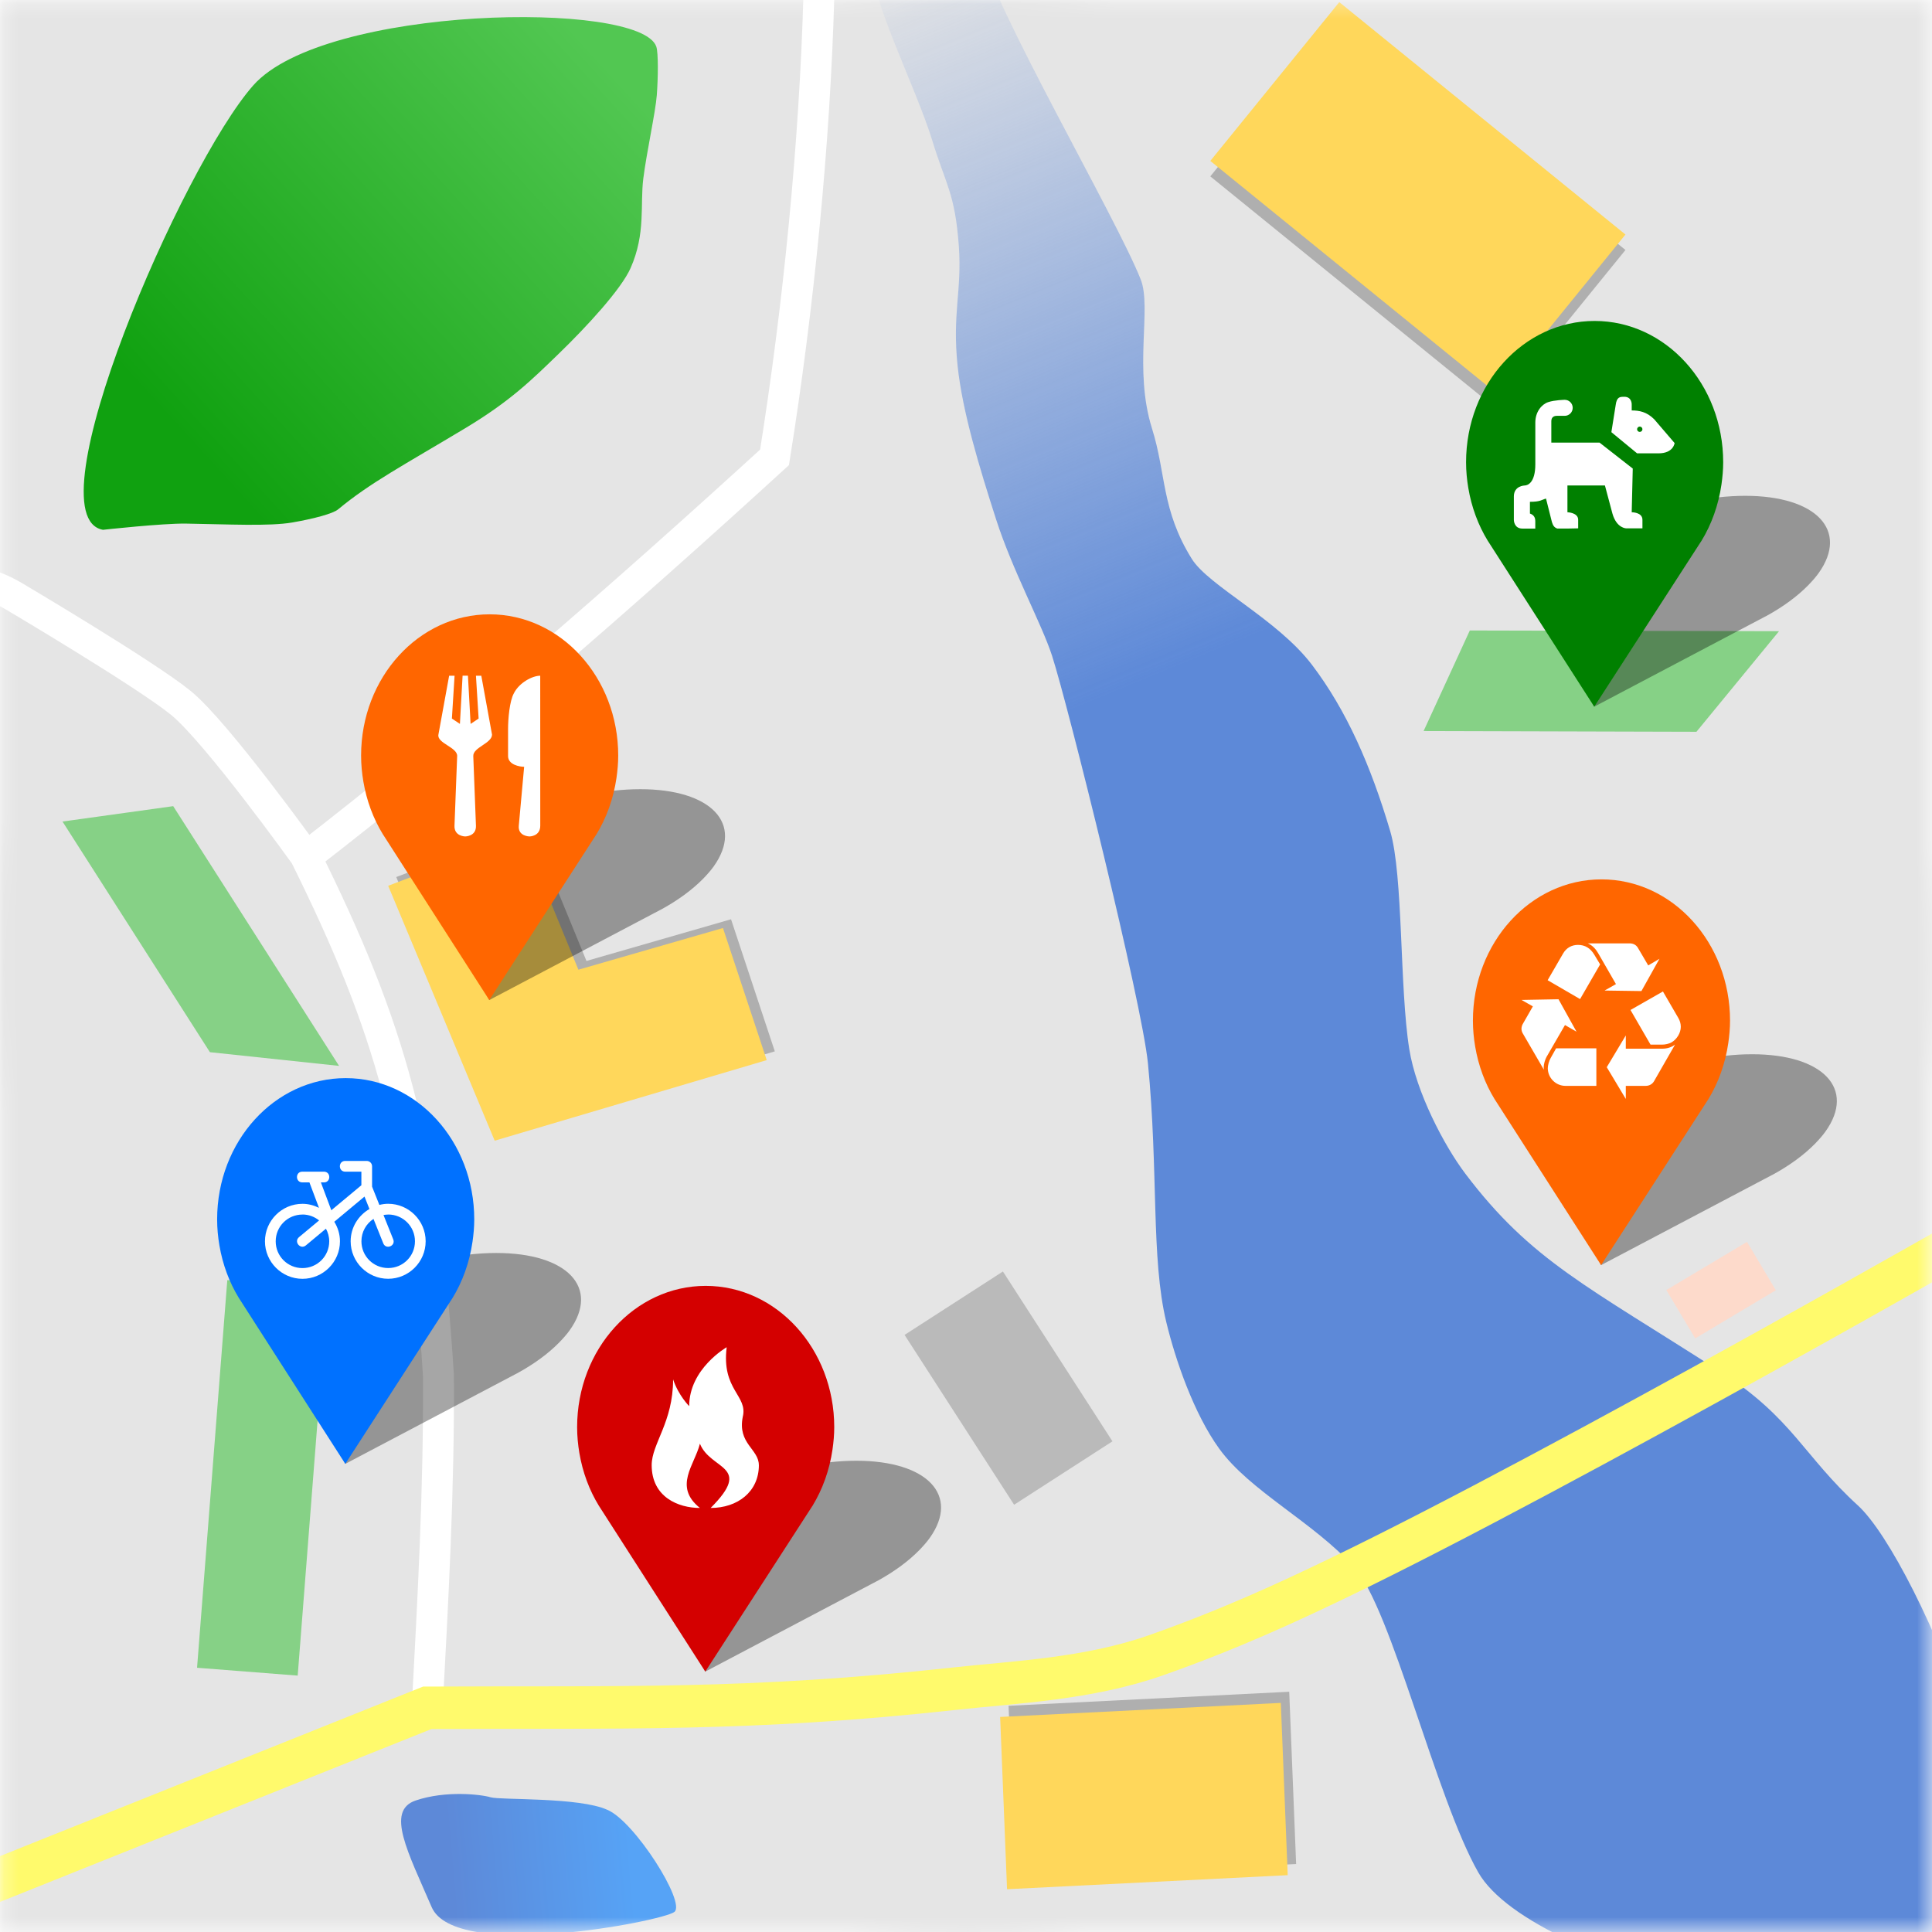 <?xml version="1.0" encoding="UTF-8" standalone="no"?>
<!-- Created with Inkscape (http://www.inkscape.org/) -->

<svg
   width="500"
   height="500"
   viewBox="0 0 132.292 132.292"
   version="1.1"
   id="svg5"
   xml:space="preserve"
   xmlns:xlink="http://www.w3.org/1999/xlink"
   xmlns="http://www.w3.org/2000/svg"
   xmlns:svg="http://www.w3.org/2000/svg"><defs
     id="defs2"><linearGradient
       id="linearGradient32332"><stop
         style="stop-color:#56a3f6;stop-opacity:1;"
         offset="0"
         id="stop32328" /><stop
         style="stop-color:#5d89d8;stop-opacity:1"
         offset="1"
         id="stop32330" /></linearGradient><linearGradient
       id="linearGradient22940"><stop
         style="stop-color:#52c752;stop-opacity:1"
         offset="0"
         id="stop22936" /><stop
         style="stop-color:#10a110;stop-opacity:1;"
         offset="1"
         id="stop22938" /></linearGradient><linearGradient
       id="linearGradient22031"><stop
         style="stop-color:#5d89d8;stop-opacity:0;"
         offset="0"
         id="stop22027" /><stop
         style="stop-color:#5d89d8;stop-opacity:1;"
         offset="1"
         id="stop22029" /></linearGradient><linearGradient
       xlink:href="#linearGradient22031"
       id="linearGradient22033"
       x1="59.779"
       y1="-2.53"
       x2="79.773"
       y2="46.016"
       gradientUnits="userSpaceOnUse" /><linearGradient
       xlink:href="#linearGradient22940"
       id="linearGradient22942"
       x1="41.664"
       y1="4.624"
       x2="13.179"
       y2="30.583"
       gradientUnits="userSpaceOnUse" /><linearGradient
       xlink:href="#linearGradient32332"
       id="linearGradient32334"
       x1="43.2"
       y1="126.782"
       x2="30.811"
       y2="127.878"
       gradientUnits="userSpaceOnUse" /><filter
       style="color-interpolation-filters:sRGB;"
       id="filter52937"
       x="-0.035"
       y="-0.046"
       width="1.069"
       height="1.092"><feGaussianBlur
         stdDeviation="0.1 0.1"
         result="blur"
         id="feGaussianBlur52935" /></filter><filter
       style="color-interpolation-filters:sRGB"
       id="filter52937-3"
       x="-0.035"
       y="-0.046"
       width="1.069"
       height="1.092"><feGaussianBlur
         stdDeviation="0.1 0.1"
         result="blur"
         id="feGaussianBlur52935-6" /></filter><filter
       style="color-interpolation-filters:sRGB"
       id="filter52937-5"
       x="-0.035"
       y="-0.046"
       width="1.069"
       height="1.092"><feGaussianBlur
         stdDeviation="0.1 0.1"
         result="blur"
         id="feGaussianBlur52935-3" /></filter><filter
       style="color-interpolation-filters:sRGB"
       id="filter52937-6"
       x="-0.035"
       y="-0.046"
       width="1.069"
       height="1.092"><feGaussianBlur
         stdDeviation="0.1 0.1"
         result="blur"
         id="feGaussianBlur52935-2" /></filter><filter
       style="color-interpolation-filters:sRGB"
       id="filter52937-1"
       x="-0.035"
       y="-0.046"
       width="1.069"
       height="1.092"><feGaussianBlur
         stdDeviation="0.1 0.1"
         result="blur"
         id="feGaussianBlur52935-27" /></filter><mask
       maskUnits="userSpaceOnUse"
       id="mask54813"><g
         id="g54819"><rect
           style="opacity:1;fill:#000000;fill-opacity:1;stroke:none;stroke-width:2.91;stroke-linecap:round;stroke-linejoin:round;stroke-dasharray:none;stroke-opacity:1"
           id="rect54815"
           width="132.292"
           height="132.292"
           x="0"
           y="4.9999999e-06" /><circle
           style="opacity:1;fill:#ffffff;fill-opacity:1;stroke:none;stroke-width:2.91;stroke-linecap:round;stroke-linejoin:round;stroke-dasharray:none;stroke-opacity:1"
           id="circle54817"
           cx="66.146"
           cy="66.146"
           r="66.146" /></g></mask></defs><g
     id="layer1"><g
       id="g54536"
       mask="url(#mask54813)"><rect
         style="opacity:1;fill:#e5e5e5;fill-opacity:1;stroke:none;stroke-width:0.106;stroke-linecap:round;stroke-linejoin:round;stroke-opacity:1"
         id="rect2562"
         width="132.292"
         height="132.292"
         x="0"
         y="4.9999999e-06" /><path
         style="fill:#afafaf;fill-opacity:1;stroke:none;stroke-width:0.265px;stroke-linecap:butt;stroke-linejoin:miter;stroke-opacity:1"
         d="m 34.426,77.509 18.628,-5.518 -2.997,-9.045 -9.899,2.854 -3.8,-9.253 -9.225,3.507 z"
         id="path14586" /><rect
         style="opacity:1;fill:#afafaf;fill-opacity:1;stroke:none;stroke-width:0.07;stroke-linecap:round;stroke-linejoin:round;stroke-opacity:1"
         id="rect15140"
         width="19.238"
         height="11.808"
         x="64.319"
         y="120.139"
         transform="matrix(0.999,-0.05,0.04,0.999,0,0)" /><rect
         style="opacity:1;fill:#ffd75b;fill-opacity:1;stroke:none;stroke-width:0.07;stroke-linecap:round;stroke-linejoin:round;stroke-opacity:1"
         id="rect2518"
         width="19.238"
         height="11.808"
         x="63.713"
         y="120.873"
         transform="matrix(0.999,-0.05,0.04,0.999,0,0)" /><rect
         style="opacity:1;fill:#bababa;fill-opacity:1;stroke:none;stroke-width:0.106;stroke-linecap:round;stroke-linejoin:round;stroke-opacity:1"
         id="rect2520"
         width="8.013"
         height="13.838"
         x="2.508"
         y="110.388"
         transform="rotate(-32.821)" /><rect
         style="opacity:1;fill:#fddacb;fill-opacity:1;stroke:none;stroke-width:0.106;stroke-linecap:round;stroke-linejoin:round;stroke-opacity:1"
         id="rect2522"
         width="6.433"
         height="3.856"
         x="52.669"
         y="134.343"
         transform="rotate(-30.846)" /><path
         style="fill:#ffd75b;fill-opacity:1;stroke:none;stroke-width:0.265px;stroke-linecap:butt;stroke-linejoin:miter;stroke-opacity:1"
         d="m 33.873,78.108 18.628,-5.518 -2.997,-9.045 -9.899,2.854 -3.8,-9.253 -9.225,3.507 z"
         id="path2528" /><rect
         style="opacity:1;fill:#afafaf;fill-opacity:1;stroke:none;stroke-width:0.106;stroke-linecap:round;stroke-linejoin:round;stroke-opacity:1"
         id="rect15771"
         width="14.008"
         height="25.244"
         x="42.871"
         y="71.946"
         transform="rotate(-50.919)" /><rect
         style="opacity:1;fill:#ffd75b;fill-opacity:1;stroke:none;stroke-width:0.106;stroke-linecap:round;stroke-linejoin:round;stroke-opacity:1"
         id="rect2530"
         width="14.008"
         height="25.244"
         x="43.693"
         y="71.279"
         transform="rotate(-50.919)" /><rect
         style="opacity:1;fill:#86d186;fill-opacity:1;stroke:none;stroke-width:0.106;stroke-linecap:round;stroke-linejoin:round;stroke-opacity:1"
         id="rect2532"
         width="6.912"
         height="26.625"
         x="22.335"
         y="86.178"
         transform="rotate(4.461)" /><path
         style="fill:#86d186;fill-opacity:1;stroke:none;stroke-width:0.265px;stroke-linecap:butt;stroke-linejoin:miter;stroke-opacity:1"
         d="M 4.28,56.254 11.86,55.201 23.217,72.986 14.373,72.047 Z"
         id="path2534" /><path
         style="fill:#86d186;fill-opacity:1;stroke:none;stroke-width:0.265px;stroke-linecap:butt;stroke-linejoin:miter;stroke-opacity:1"
         d="m 97.48,50.057 3.164,-6.885 21.173,0.049 -5.654,6.887 z"
         id="path2536" /><path
         style="fill:url(#linearGradient22942);fill-opacity:1;stroke:none;stroke-width:0.264px;stroke-linecap:butt;stroke-linejoin:miter;stroke-opacity:1"
         d="m 7.052,36.278 c 0,0 4.089,-0.45 5.685,-0.425 2.838,0.044 5.707,0.195 7.275,-0.076 1.501,-0.26 2.794,-0.611 3.134,-0.894 2.2,-1.828 4.51,-3.038 8.703,-5.557 3.09,-1.857 4.536,-3.288 6.432,-5.125 1.896,-1.837 4.259,-4.399 4.898,-5.845 1.051,-2.379 0.643,-4.33 0.871,-6.134 0.228,-1.803 0.835,-4.54 0.924,-5.709 0.089,-1.178 0.111,-2.896 -0.035,-3.322 C 43.847,0.01 22.192,0.364 17.344,5.843 12.496,11.323 2.056,35.388 7.052,36.278 Z"
         id="path2544" /><path
         style="fill:url(#linearGradient32334);stroke:none;stroke-width:0.265px;stroke-linecap:butt;stroke-linejoin:miter;stroke-opacity:1;fill-opacity:1"
         d="m 41.586,123.926 c 1.845,0.759 5.399,6.353 4.593,6.991 -0.806,0.638 -15.016,3.405 -16.624,-0.334 -1.608,-3.74 -3.163,-6.589 -1.099,-7.293 2.064,-0.703 4.478,-0.419 5.146,-0.221 0.669,0.198 6.059,-0.021 7.983,0.857 z"
         id="path2548" /><path
         style="fill:url(#linearGradient22033);fill-opacity:1;stroke:none;stroke-width:0.265px;stroke-linecap:butt;stroke-linejoin:miter;stroke-opacity:1"
         d="m 59.779,-2.53 c -0.384,2.033 2.926,8.439 4.07,12.191 0.893,2.926 1.549,3.582 1.807,7.191 0.219,3.066 -0.457,4.597 -0.089,8.158 0.331,3.205 1.513,7.044 2.637,10.545 1.124,3.501 3.138,7.193 3.833,9.343 1.098,3.398 6.161,23.767 6.567,27.91 0.731,7.46 0.197,13.338 1.26,17.736 0.621,2.571 1.878,6.238 3.612,8.641 2.117,2.934 6.479,5.043 9.269,8.154 2.539,2.831 5.593,15.813 8.479,20.872 3.798,6.655 29.347,12.538 34.49,7.034 5.143,-5.505 -4.327,-28.357 -8.503,-32.167 -3.681,-3.357 -4.487,-5.983 -9.306,-9.084 C 108.662,88.042 104.869,86.352 100.346,80.378 98.873,78.431 96.969,74.774 96.5,71.843 95.825,67.627 96.093,59.951 95.192,56.907 93.868,52.435 92.204,48.643 89.833,45.519 87.461,42.396 82.758,40.124 81.602,38.261 79.516,34.902 79.86,32.451 78.882,29.339 77.607,25.28 78.878,21.083 78.109,19.134 76.432,14.887 67.899,0.299 67.223,-3.342 66.316,-8.231 64.022,-5.348 62.607,-5.089 c -1.416,0.259 -2.443,0.527 -2.827,2.56 z"
         id="path2550" /><path
         style="fill:none;stroke:#ffffff;stroke-width:2.117;stroke-linecap:butt;stroke-linejoin:miter;stroke-dasharray:none;stroke-opacity:1"
         d="m 29.239,117.191 c 0.404,-7.624 0.832,-15.147 0.783,-22.995 -1.009,-16.119 -3.341,-23.961 -9.126,-35.624 0,0 -6.065,-8.454 -8.516,-10.445 C 9.93,46.135 0.886,40.79 0.886,40.79 -1.583,39.375 -3.572,39.604 -5.863,39.622"
         id="path2540" /><path
         style="fill:none;fill-opacity:1;stroke:#fffa6c;stroke-width:2.91;stroke-linecap:butt;stroke-linejoin:miter;stroke-dasharray:none;stroke-opacity:1"
         d="M -3.656,130.129 29.256,116.941 c 13.301,-0.071 21.985,0.24 36.168,-1.317 4.045,-0.444 9.077,-0.646 13.719,-2.277 5.073,-1.782 9.231,-3.725 12.491,-5.295 15.395,-7.413 45.656,-24.755 45.656,-24.755"
         id="path2542" /><path
         style="fill:none;stroke:#ffffff;stroke-width:2.117;stroke-linecap:butt;stroke-linejoin:miter;stroke-dasharray:none;stroke-opacity:1"
         d="M 56.077,-0.491 C 55.798,9.806 54.674,21.09 53.035,31.318 42.636,40.816 31.535,50.522 20.73,58.854"
         id="path2538" /><g
         id="g52054"
         transform="matrix(2.773,0,0,2.773,54.165,103.625)"><path
           fill="#1b75bb"
           d="m 1.611,-1.299 c -1.754,0 -3.785,0.854 -4.537,1.907 -0.086,0.12 -0.149,0.238 -0.194,0.351 C -3.225,1.217 -3.232,1.458 -3.148,1.668 l 0.011,0.024 1.019,2.216 4.223,-2.226 0.019,-0.009 C 2.537,1.448 2.892,1.189 3.165,0.911 3.262,0.811 3.35,0.712 3.424,0.609 4.176,-0.445 3.365,-1.299 1.611,-1.299 Z"
           id="path52494"
           style="fill:#000000;fill-opacity:0.348;stroke-width:0.196;filter:url(#filter52937)" /><path
           fill="#1b75bb"
           d="m -2.107,-5.617 c -1.754,0 -3.175,1.562 -3.175,3.489 0,0.219 0.021,0.435 0.056,0.641 0.08,0.472 0.244,0.912 0.479,1.297 l 0.028,0.043 2.602,4.055 2.633,-4.073 0.012,-0.017 c 0.251,-0.411 0.422,-0.885 0.496,-1.394 0.026,-0.181 0.043,-0.364 0.043,-0.552 0,-1.927 -1.421,-3.489 -3.175,-3.489 z"
           id="path50991"
           style="fill:#d40000;fill-opacity:1;stroke-width:0.265" /><g
           id="g48910"><path
             d="m -0.794,-1.191 c 0,0.661 -0.529,1.058 -1.191,1.058 1.058,-1.058 0,-0.926 -0.265,-1.587 -0.132,0.529 -0.661,1.058 0,1.587 -0.529,0 -1.191,-0.265 -1.191,-1.058 0,-0.529 0.529,-1.058 0.529,-2.117 0.132,0.397 0.397,0.661 0.397,0.661 0,-0.926 0.926,-1.455 0.926,-1.455 -0.132,1.058 0.529,1.191 0.397,1.72 -0.132,0.661 0.397,0.794 0.397,1.191 z"
             fill="#ffffff"
             id="path47401"
             style="stroke-width:0.265" /><rect
             style="opacity:1;fill:none;fill-opacity:1;stroke:none;stroke-width:2.91;stroke-linecap:round;stroke-linejoin:round;stroke-dasharray:none;stroke-opacity:1"
             id="rect48906"
             width="4.233"
             height="4.233"
             x="-4.233"
             y="-4.233" /></g></g><g
         id="g49557"
         transform="matrix(2.773,0,0,2.773,115.035,37.553)"><path
           fill="#1b75bb"
           d="m 1.611,-1.299 c -1.754,0 -3.785,0.854 -4.537,1.907 -0.086,0.12 -0.149,0.238 -0.194,0.351 C -3.225,1.217 -3.232,1.458 -3.148,1.668 l 0.011,0.024 1.019,2.216 4.223,-2.226 0.019,-0.009 C 2.537,1.448 2.892,1.189 3.165,0.911 3.262,0.811 3.35,0.712 3.424,0.609 4.176,-0.445 3.365,-1.299 1.611,-1.299 Z"
           id="path52494-7"
           style="fill:#000000;fill-opacity:0.348;stroke-width:0.196;filter:url(#filter52937-3)" /><path
           fill="#1b75bb"
           d="m -2.107,-5.617 c -1.754,0 -3.175,1.562 -3.175,3.489 0,0.219 0.021,0.435 0.056,0.641 0.08,0.472 0.244,0.912 0.479,1.297 l 0.028,0.043 2.602,4.055 2.633,-4.073 0.012,-0.017 c 0.251,-0.411 0.422,-0.885 0.496,-1.394 0.026,-0.181 0.043,-0.364 0.043,-0.552 0,-1.927 -1.421,-3.489 -3.175,-3.489 z"
           id="path48922"
           style="fill:#008000;fill-opacity:1;stroke-width:0.265" /><g
           id="g48884"><rect
             style="opacity:1;fill:none;fill-opacity:1;stroke:none;stroke-width:2.91;stroke-linecap:round;stroke-linejoin:round;stroke-dasharray:none;stroke-opacity:1"
             id="rect48880"
             width="4.233"
             height="4.233"
             x="-4.233"
             y="-4.233" /><path
             d="m -1.376,-3.744 c -0.102,0 -0.185,-0.005 -0.212,0.206 l -0.106,0.667 0.635,0.523 h 0.529 c 0.37,0 0.397,-0.254 0.397,-0.254 l -0.503,-0.587 c -0.185,-0.185 -0.37,-0.218 -0.556,-0.218 v -0.132 c 0,0 0.018,-0.206 -0.185,-0.206 z m -1.469,0.074 c 0,0 -0.252,0.005 -0.41,0.058 -0.159,0.053 -0.317,0.238 -0.317,0.503 v 1.032 c 0,0.45 -0.185,0.523 -0.265,0.523 0,0 -0.265,0.006 -0.265,0.27 v 0.582 c 0,0 2.07e-4,0.212 0.212,0.212 h 0.053 0.132 0.132 v -0.132 -0.053 c 0,-0.106 -0.053,-0.159 -0.132,-0.186 V -1.151 c 0.265,0 0.291,-0.053 0.397,-0.08 l 0.146,0.581 c 0.026,0.079 0.053,0.132 0.132,0.159 h 0.265 l 0.251,-0.005 v -0.212 c 0,-0.179 -0.265,-0.185 -0.265,-0.185 V -1.554 h 0.926 l 0.185,0.693 c 0.106,0.37 0.344,0.365 0.344,0.365 h 0.132 0.265 v -0.212 c 0,-0.188 -0.265,-0.185 -0.265,-0.185 l 0.026,-1.079 -0.82,-0.641 h -1.191 v -0.529 c 0,-0.106 0.073,-0.131 0.132,-0.132 0.131,-0.003 0.198,0 0.198,0 0.11,0 0.198,-0.089 0.198,-0.198 0,-0.11 -0.089,-0.198 -0.198,-0.198 z m 1.852,0.661 c 0.037,0 0.066,0.03 0.066,0.066 0,0.036 -0.03,0.066 -0.066,0.066 -0.037,0 -0.066,-0.03 -0.066,-0.066 0,-0.036 0.03,-0.066 0.066,-0.066 z"
             fill="#ffffff"
             id="path47383"
             style="stroke-width:0.265" /></g></g><g
         id="g50131"
         transform="matrix(2.773,0,0,2.773,39.373,57.641)"><path
           fill="#1b75bb"
           d="m 1.611,-1.299 c -1.754,0 -3.785,0.854 -4.537,1.907 -0.086,0.12 -0.149,0.238 -0.194,0.351 -0.104,0.258 -0.112,0.499 -0.027,0.709 l 0.011,0.024 1.019,2.216 4.223,-2.226 0.019,-0.009 C 2.537,1.448 2.892,1.189 3.165,0.911 3.262,0.811 3.35,0.712 3.424,0.609 4.176,-0.445 3.365,-1.299 1.611,-1.299 Z"
           id="path52494-5"
           style="fill:#000000;fill-opacity:0.348;stroke-width:0.196;filter:url(#filter52937-5)" /><path
           fill="#1b75bb"
           d="m -2.107,-5.617 c -1.754,0 -3.175,1.562 -3.175,3.489 0,0.219 0.021,0.435 0.056,0.641 0.08,0.472 0.244,0.912 0.479,1.297 l 0.028,0.043 2.602,4.055 2.633,-4.073 0.012,-0.017 c 0.251,-0.411 0.422,-0.885 0.496,-1.394 0.026,-0.181 0.043,-0.364 0.043,-0.552 0,-1.927 -1.421,-3.489 -3.175,-3.489 z"
           id="path50125"
           style="fill:#ff6600;fill-opacity:1;stroke-width:0.265" /><g
           id="g48892"><path
             d="m -3.108,-4.101 -0.265,1.455 c -0.039,0.213 0.471,0.312 0.463,0.529 l -0.066,1.72 c -0.01,0.264 0.265,0.265 0.265,0.265 0,0 0.275,-1.9e-4 0.265,-0.265 l -0.066,-1.72 c -0.008,-0.216 0.459,-0.312 0.463,-0.529 l -0.265,-1.455 h -0.132 l 0.066,1.058 -0.198,0.132 -0.066,-1.191 h -0.132 l -0.066,1.191 -0.198,-0.132 0.066,-1.058 z m 2.249,0 c -0.195,0 -0.52,0.173 -0.65,0.433 -0.108,0.195 -0.144,0.63 -0.144,0.89 v 0.661 c 0,0.216 0.289,0.265 0.397,0.265 l -0.132,1.455 c -0.024,0.263 0.265,0.265 0.265,0.265 0,0 0.265,0 0.265,-0.265 z"
             fill="#ffffff"
             id="path47374"
             style="stroke-width:0.265" /><rect
             style="opacity:1;fill:none;fill-opacity:1;stroke:none;stroke-width:2.91;stroke-linecap:round;stroke-linejoin:round;stroke-dasharray:none;stroke-opacity:1"
             id="rect48888"
             width="4.233"
             height="4.233"
             x="-4.233"
             y="-4.233" /></g></g><g
         id="g50492"
         transform="matrix(2.773,0,0,2.773,115.504,75.79)"><path
           fill="#1b75bb"
           d="m 1.611,-1.299 c -1.754,0 -3.785,0.854 -4.537,1.907 -0.086,0.12 -0.149,0.238 -0.194,0.351 -0.104,0.258 -0.112,0.499 -0.027,0.709 l 0.011,0.024 1.019,2.216 4.223,-2.226 0.019,-0.009 C 2.537,1.448 2.892,1.189 3.165,0.911 3.262,0.811 3.35,0.712 3.424,0.609 4.176,-0.445 3.365,-1.299 1.611,-1.299 Z"
           id="path52494-9"
           style="fill:#000000;fill-opacity:0.348;stroke-width:0.196;filter:url(#filter52937-6)" /><path
           fill="#1b75bb"
           d="m -2.107,-5.617 c -1.754,0 -3.175,1.562 -3.175,3.489 0,0.219 0.021,0.435 0.056,0.641 0.08,0.472 0.244,0.912 0.479,1.297 l 0.028,0.043 2.602,4.055 2.633,-4.073 0.012,-0.017 c 0.251,-0.411 0.422,-0.885 0.496,-1.394 0.026,-0.181 0.043,-0.364 0.043,-0.552 0,-1.927 -1.421,-3.489 -3.175,-3.489 z"
           id="path50486"
           style="fill:#ff6600;fill-opacity:1;stroke-width:0.265" /><g
           id="g54447"
           transform="matrix(1,0,0,1,1.882763e-5,8.23772e-5)"><path
             d="m -3.459,-1.244 c -0.042,0.075 -0.075,0.189 -0.075,0.26 0,0.017 0,0.038 0.004,0.067 l -0.524,-0.902 c -0.017,-0.029 -0.029,-0.071 -0.029,-0.109 0,-0.038 0.013,-0.084 0.029,-0.113 l 0.252,-0.44 -0.281,-0.159 0.914,-0.017 0.445,0.801 -0.285,-0.164 -0.449,0.776 z m 0.403,-2.541 c 0.08,-0.139 0.21,-0.214 0.369,-0.214 0.172,0 0.306,0.08 0.403,0.243 l 0.143,0.239 -0.495,0.856 -0.801,-0.466 z m 0.059,3.267 c -0.239,0 -0.436,-0.197 -0.436,-0.436 0,-0.067 0.029,-0.18 0.071,-0.252 l 0.134,-0.239 h 0.994 v 0.927 h -0.763 z m 0.797,-3.292 c -0.063,-0.109 -0.147,-0.185 -0.247,-0.227 h 1.032 c 0.092,0 0.164,0.038 0.206,0.109 l 0.256,0.436 0.277,-0.164 -0.445,0.797 -0.91,-0.013 0.281,-0.159 -0.449,-0.78 z m 1.59,2.374 c 0.126,0 0.231,-0.034 0.319,-0.101 l -0.52,0.906 c -0.042,0.071 -0.117,0.113 -0.205,0.113 h -0.491 v 0.323 l -0.47,-0.784 0.47,-0.784 v 0.327 h 0.898 z m 0.402,-0.755 c 0.038,0.067 0.059,0.138 0.059,0.214 0,0.151 -0.097,0.31 -0.231,0.386 -0.063,0.034 -0.151,0.055 -0.239,0.055 h -0.277 l -0.495,-0.856 0.801,-0.457 z"
             fill="#ffffff"
             id="path53759"
             style="stroke-width:0.265" /><rect
             style="opacity:1;fill:#000000;fill-opacity:0;stroke:none;stroke-width:2.91;stroke-linecap:round;stroke-linejoin:round;stroke-dasharray:none;stroke-opacity:1"
             id="rect54183"
             width="4.233"
             height="4.233"
             x="-4.233"
             y="-4.233" /></g></g><g
         id="g50997"
         transform="matrix(2.773,0,0,2.773,29.515,89.399)"><path
           fill="#1b75bb"
           d="m 1.611,-1.299 c -1.754,0 -3.785,0.854 -4.537,1.907 -0.086,0.12 -0.149,0.238 -0.194,0.351 -0.104,0.258 -0.112,0.499 -0.027,0.709 l 0.011,0.024 1.019,2.216 4.223,-2.226 0.019,-0.009 C 2.537,1.448 2.892,1.189 3.165,0.911 3.262,0.811 3.35,0.712 3.424,0.609 4.176,-0.445 3.365,-1.299 1.611,-1.299 Z"
           id="path52494-0"
           style="fill:#000000;fill-opacity:0.348;stroke-width:0.196;filter:url(#filter52937-1)" /><path
           fill="#1b75bb"
           d="m -2.107,-5.617 c -1.754,0 -3.175,1.562 -3.175,3.489 0,0.219 0.021,0.435 0.056,0.641 0.08,0.472 0.244,0.912 0.479,1.297 l 0.028,0.043 2.602,4.055 2.633,-4.073 0.012,-0.017 c 0.251,-0.411 0.422,-0.885 0.496,-1.394 0.026,-0.181 0.043,-0.364 0.043,-0.552 0,-1.927 -1.421,-3.489 -3.175,-3.489 z"
           id="path48912"
           style="fill:#0071ff;fill-opacity:1;stroke-width:0.265" /><g
           id="g48904"><path
             d="m -2.117,-3.572 c -0.179,-0.003 -0.179,0.267 0,0.265 h 0.397 v 0.335 l -0.742,0.618 -0.258,-0.688 h 0.073 c 0.179,0.003 0.179,-0.267 0,-0.265 h -0.529 c -0.179,-0.003 -0.179,0.267 0,0.265 h 0.173 l 0.236,0.628 c -0.124,-0.061 -0.261,-0.099 -0.408,-0.099 -0.51,0 -0.926,0.416 -0.926,0.926 0,0.51 0.416,0.926 0.926,0.926 0.51,0 0.926,-0.416 0.926,-0.926 0,-0.177 -0.053,-0.342 -0.14,-0.483 l 0.746,-0.622 0.122,0.307 c -0.276,0.161 -0.464,0.456 -0.464,0.797 0,0.51 0.416,0.926 0.926,0.926 0.51,0 0.926,-0.416 0.926,-0.926 0,-0.51 -0.416,-0.926 -0.926,-0.926 -0.075,0 -0.147,0.011 -0.217,0.028 l -0.18,-0.451 v -0.503 c 0,-0.073 -0.059,-0.132 -0.132,-0.132 z m -1.058,1.323 c 0.157,0 0.298,0.056 0.411,0.146 l -0.496,0.413 c -0.135,0.113 0.034,0.316 0.169,0.204 l 0.496,-0.413 c 0.05,0.093 0.081,0.198 0.081,0.312 0,0.367 -0.295,0.661 -0.661,0.661 -0.367,0 -0.661,-0.295 -0.661,-0.661 0,-0.367 0.295,-0.661 0.661,-0.661 z m 2.117,0 c 0.367,0 0.661,0.295 0.661,0.661 0,0.367 -0.295,0.661 -0.661,0.661 -0.367,0 -0.661,-0.295 -0.661,-0.661 0,-0.232 0.118,-0.434 0.298,-0.552 l 0.241,0.602 c 0.065,0.165 0.312,0.066 0.246,-0.098 l -0.24,-0.6 c 0.038,-0.007 0.077,-0.012 0.117,-0.012 z"
             fill="#ffffff"
             id="path48136"
             style="stroke-width:0.265" /><rect
             style="opacity:1;fill:none;fill-opacity:1;stroke:none;stroke-width:2.91;stroke-linecap:round;stroke-linejoin:round;stroke-dasharray:none;stroke-opacity:1"
             id="rect48900"
             width="4.233"
             height="4.233"
             x="-4.233"
             y="-4.233" /></g></g></g></g></svg>
